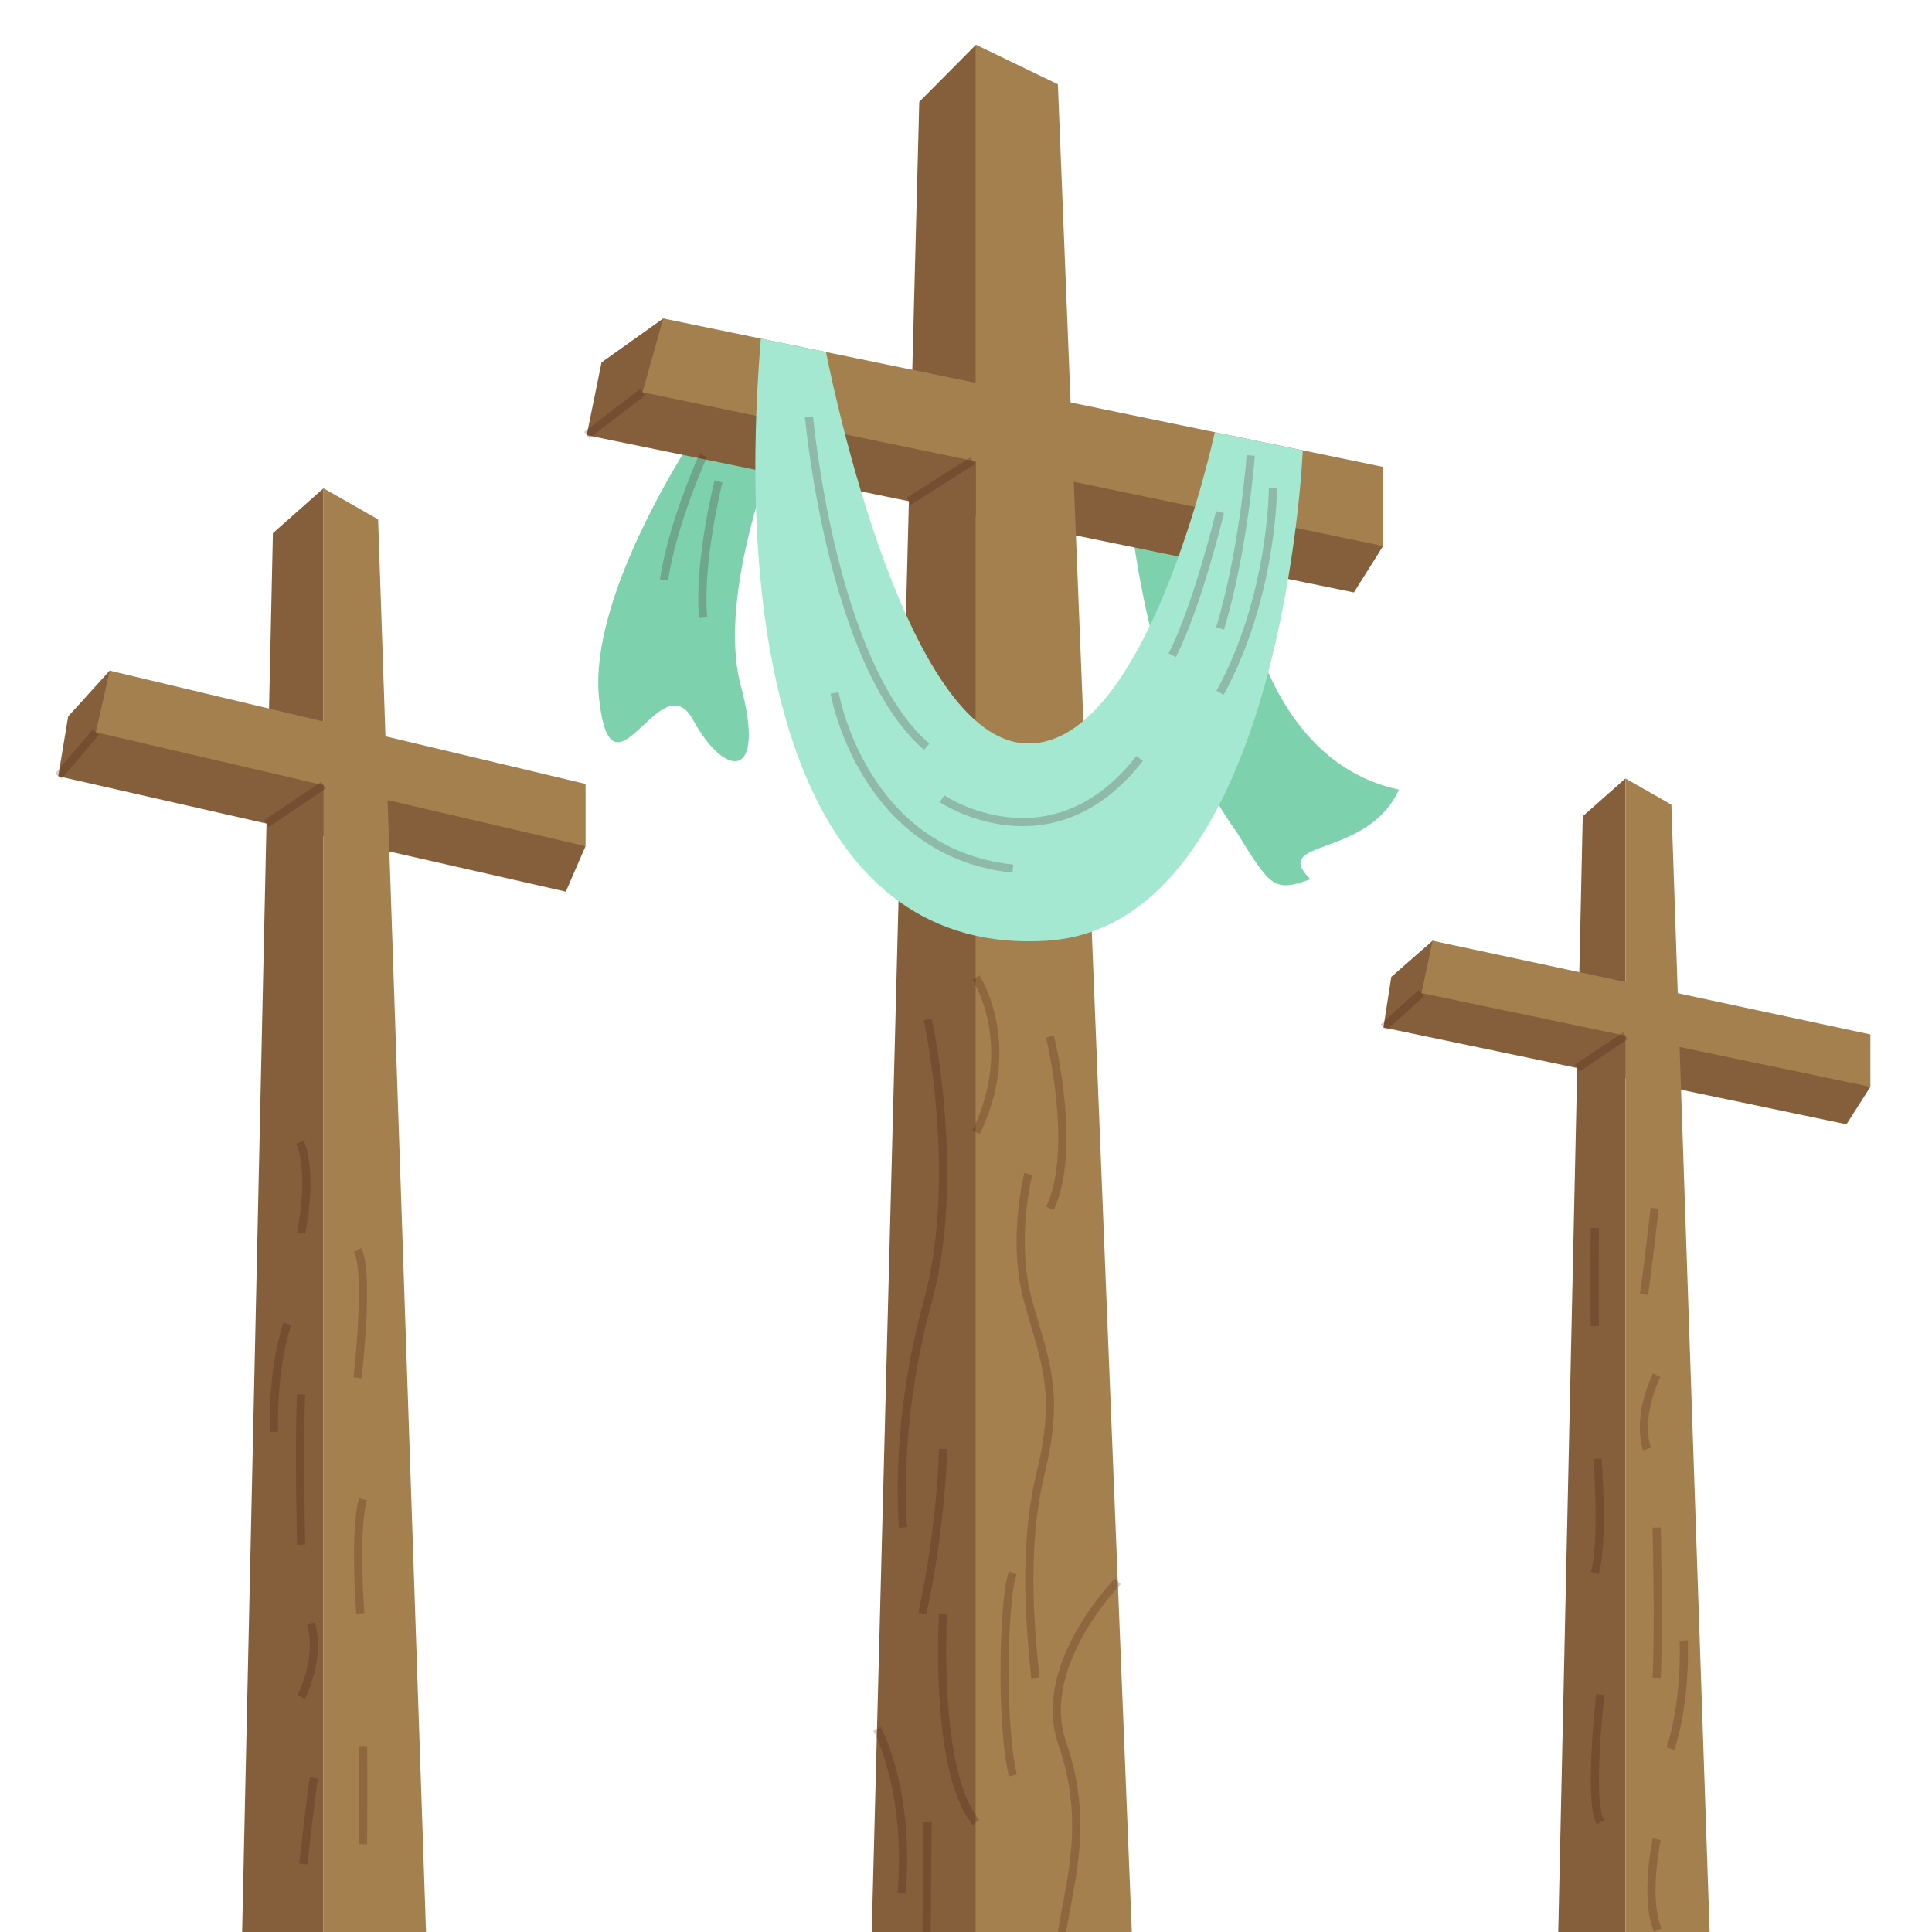 <svg width="31" height="31" viewBox="0 0 31 31" fill="none" xmlns="http://www.w3.org/2000/svg">
<path d="M11.339 6.688C11.339 6.688 9.408 9.45 9.615 11.233C9.822 13.016 10.601 10.6 11.12 11.55C11.64 12.499 12.297 12.528 11.887 11.004C11.476 9.48 12.543 6.936 12.543 6.936L11.338 6.689L11.339 6.688Z" fill="#7DD1AC"/>
<path d="M18.07 7.551C18.07 7.551 18.234 11.117 19.849 13.361C20.396 14.253 20.451 14.311 21.026 14.109C20.369 13.448 21.929 13.792 22.448 12.67C20.287 12.213 19.712 9.362 19.849 7.722" fill="#7DD1AC"/>
<path d="M3.816 34.137L4.379 8.555L5.191 7.835V34.137H3.816Z" fill="#855F3B"/>
<path d="M1.76 10.761L1.094 11.496L0.935 12.455L9.079 14.307L9.396 13.577L1.76 10.761Z" fill="#855F3B"/>
<path d="M5.191 34.137H6.942L6.067 8.334L5.191 7.835V34.137Z" fill="#A4804E"/>
<path d="M1.538 11.749L1.761 10.761L9.396 12.579V13.577L1.538 11.749Z" fill="#A4804E"/>
<path d="M24.923 34.648L25.396 13.097L26.081 12.491V34.648H24.923Z" fill="#855F3B"/>
<path d="M22.987 15.095L22.324 15.675L22.198 16.487L29.628 18.04L30.011 17.439L22.987 15.095Z" fill="#855F3B"/>
<path d="M26.081 34.648H27.556L26.818 12.911L26.081 12.491V34.648Z" fill="#A4804E"/>
<path d="M22.809 15.934L22.987 15.095L30.011 16.598V17.439L22.809 15.934Z" fill="#A4804E"/>
<path d="M13.906 34.137L14.75 1.634L15.66 0.718V34.137H13.906Z" fill="#855F3B"/>
<path d="M10.642 5.11L9.652 5.815L9.414 6.983L21.724 9.506L22.193 8.761L10.642 5.11Z" fill="#855F3B"/>
<path d="M15.66 34.137H18.286L16.974 1.352L15.66 0.718V34.137Z" fill="#A4804E"/>
<path d="M10.31 6.294L10.642 5.11L22.193 7.492V8.761L10.31 6.294Z" fill="#A4804E"/>
<path d="M12.208 5.433C11.758 10.907 12.998 15.332 16.793 15.095C20.587 14.858 20.904 7.227 20.904 7.227L19.492 6.936C19.492 6.936 18.382 12.117 16.401 11.924C14.419 11.732 13.254 5.649 13.254 5.649L12.207 5.433H12.208Z" fill="#A5E8D2"/>
<path opacity="0.2" d="M12.981 6.688C12.981 6.688 13.337 10.658 14.869 11.982" stroke="#370305" stroke-width="0.131" stroke-miterlimit="10"/>
<path opacity="0.2" d="M13.391 11.119C13.391 11.119 13.835 13.683 16.252 13.938" stroke="#370305" stroke-width="0.131" stroke-miterlimit="10"/>
<path opacity="0.2" d="M15.115 12.816C15.115 12.816 16.862 13.996 18.287 12.169" stroke="#370305" stroke-width="0.131" stroke-miterlimit="10"/>
<path opacity="0.2" d="M20.069 7.308C20.069 7.308 19.96 8.817 19.577 10.083" stroke="#370305" stroke-width="0.131" stroke-miterlimit="10"/>
<path opacity="0.2" d="M20.425 7.835C20.425 7.835 20.425 9.565 19.577 11.117" stroke="#370305" stroke-width="0.131" stroke-miterlimit="10"/>
<path opacity="0.2" d="M19.576 8.217C19.576 8.217 19.22 9.709 18.809 10.514" stroke="#370305" stroke-width="0.131" stroke-miterlimit="10"/>
<path opacity="0.2" d="M11.284 7.308C11.284 7.308 10.792 8.385 10.654 9.305" stroke="#370305" stroke-width="0.131" stroke-miterlimit="10"/>
<path opacity="0.2" d="M11.529 7.724C11.529 7.724 11.201 9.019 11.283 9.91" stroke="#370305" stroke-width="0.131" stroke-miterlimit="10"/>
<g style="mix-blend-mode:multiply" opacity="0.2">
<path d="M16.499 18.838C16.499 18.838 16.224 19.901 16.499 20.887C16.775 21.871 17.012 22.344 16.696 23.644C16.38 24.944 16.566 26.378 16.611 26.921" stroke="#370305" stroke-width="0.131" stroke-miterlimit="10"/>
</g>
<g style="mix-blend-mode:multiply" opacity="0.2">
<path d="M16.847 16.633C16.847 16.633 17.295 18.437 16.847 19.39" stroke="#370305" stroke-width="0.131" stroke-miterlimit="10"/>
</g>
<g style="mix-blend-mode:multiply" opacity="0.2">
<path d="M16.252 25.239C16.105 25.574 16.048 27.638 16.252 28.488" stroke="#370305" stroke-width="0.131" stroke-miterlimit="10"/>
</g>
<g style="mix-blend-mode:multiply" opacity="0.2">
<path d="M17.936 25.374C17.936 25.374 16.608 26.717 17.046 27.977C17.484 29.238 17.159 30.223 17.046 30.971C16.933 31.72 16.847 33.106 16.847 33.106" stroke="#370305" stroke-width="0.131" stroke-miterlimit="10"/>
</g>
<g style="mix-blend-mode:multiply" opacity="0.2">
<path d="M15.66 15.687C15.66 15.687 16.358 16.75 15.66 18.169" stroke="#370305" stroke-width="0.131" stroke-miterlimit="10"/>
</g>
<g style="mix-blend-mode:multiply" opacity="0.2">
<path d="M14.886 16.356C14.886 16.356 15.44 18.874 14.886 20.885C14.331 22.898 14.49 24.509 14.49 24.509" stroke="#370305" stroke-width="0.131" stroke-miterlimit="10"/>
</g>
<g style="mix-blend-mode:multiply" opacity="0.2">
<path d="M15.132 23.25C15.132 23.25 15.111 24.471 14.8 25.888" stroke="#370305" stroke-width="0.131" stroke-miterlimit="10"/>
</g>
<g style="mix-blend-mode:multiply" opacity="0.2">
<path d="M15.131 25.89C15.131 25.89 14.979 28.416 15.66 29.241" stroke="#370305" stroke-width="0.131" stroke-miterlimit="10"/>
</g>
<g style="mix-blend-mode:multiply" opacity="0.2">
<path d="M14.071 27.739C14.071 27.739 14.604 28.686 14.468 30.38" stroke="#370305" stroke-width="0.131" stroke-miterlimit="10"/>
</g>
<g style="mix-blend-mode:multiply" opacity="0.2">
<path d="M14.885 29.239C14.884 29.512 14.848 31.561 14.885 32.033" stroke="#370305" stroke-width="0.131" stroke-miterlimit="10"/>
</g>
<g style="mix-blend-mode:multiply" opacity="0.2">
<path d="M26.582 24.511C26.582 24.511 26.621 26.141 26.582 26.921" stroke="#370305" stroke-width="0.131" stroke-miterlimit="10"/>
</g>
<g style="mix-blend-mode:multiply" opacity="0.2">
<path d="M26.583 22.067C26.583 22.067 26.258 22.682 26.425 23.25" stroke="#370305" stroke-width="0.131" stroke-miterlimit="10"/>
</g>
<g style="mix-blend-mode:multiply" opacity="0.2">
<path d="M27.016 26.323C27.016 26.323 27.062 27.272 26.803 28.058" stroke="#370305" stroke-width="0.131" stroke-miterlimit="10"/>
</g>
<g style="mix-blend-mode:multiply" opacity="0.2">
<path d="M26.583 29.512C26.583 29.512 26.381 30.458 26.6 30.97" stroke="#370305" stroke-width="0.131" stroke-miterlimit="10"/>
</g>
<g style="mix-blend-mode:multiply" opacity="0.2">
<path d="M25.678 27.189C25.678 27.189 25.481 28.886 25.678 29.239" stroke="#370305" stroke-width="0.131" stroke-miterlimit="10"/>
</g>
<g style="mix-blend-mode:multiply" opacity="0.2">
<path d="M25.633 23.407C25.633 23.407 25.736 24.749 25.589 25.24" stroke="#370305" stroke-width="0.131" stroke-miterlimit="10"/>
</g>
<g style="mix-blend-mode:multiply" opacity="0.2">
<path d="M25.59 19.704C25.59 19.704 25.582 20.925 25.59 21.28" stroke="#370305" stroke-width="0.131" stroke-miterlimit="10"/>
</g>
<g style="mix-blend-mode:multiply" opacity="0.2">
<path d="M26.55 19.389C26.55 19.389 26.409 20.61 26.378 20.768" stroke="#370305" stroke-width="0.131" stroke-miterlimit="10"/>
</g>
<g style="mix-blend-mode:multiply" opacity="0.2">
<path d="M4.832 24.786C4.832 24.786 4.793 23.156 4.832 22.376" stroke="#370305" stroke-width="0.131" stroke-miterlimit="10"/>
</g>
<g style="mix-blend-mode:multiply" opacity="0.2">
<path d="M4.832 27.23C4.832 27.23 5.157 26.615 4.989 26.047" stroke="#370305" stroke-width="0.131" stroke-miterlimit="10"/>
</g>
<g style="mix-blend-mode:multiply" opacity="0.2">
<path d="M4.398 22.975C4.398 22.975 4.352 22.026 4.611 21.24" stroke="#370305" stroke-width="0.131" stroke-miterlimit="10"/>
</g>
<g style="mix-blend-mode:multiply" opacity="0.2">
<path d="M4.832 19.785C4.832 19.785 5.034 18.839 4.814 18.327" stroke="#370305" stroke-width="0.131" stroke-miterlimit="10"/>
</g>
<g style="mix-blend-mode:multiply" opacity="0.2">
<path d="M5.737 22.108C5.737 22.108 5.934 20.411 5.737 20.058" stroke="#370305" stroke-width="0.131" stroke-miterlimit="10"/>
</g>
<g style="mix-blend-mode:multiply" opacity="0.2">
<path d="M5.781 25.89C5.781 25.89 5.678 24.548 5.825 24.058" stroke="#370305" stroke-width="0.131" stroke-miterlimit="10"/>
</g>
<g style="mix-blend-mode:multiply" opacity="0.2">
<path d="M5.825 29.593C5.825 29.593 5.834 28.372 5.825 28.017" stroke="#370305" stroke-width="0.131" stroke-miterlimit="10"/>
</g>
<g style="mix-blend-mode:multiply" opacity="0.2">
<path d="M4.866 29.908C4.866 29.908 5.007 28.687 5.037 28.529" stroke="#370305" stroke-width="0.131" stroke-miterlimit="10"/>
</g>
<g style="mix-blend-mode:multiply" opacity="0.2">
<path d="M0.935 12.455L1.537 11.749" stroke="#370305" stroke-width="0.131" stroke-miterlimit="10"/>
</g>
<g style="mix-blend-mode:multiply" opacity="0.2">
<path d="M4.276 13.215L5.192 12.599" stroke="#370305" stroke-width="0.131" stroke-miterlimit="10"/>
</g>
<g style="mix-blend-mode:multiply" opacity="0.2">
<path d="M9.414 6.983L10.31 6.294" stroke="#370305" stroke-width="0.131" stroke-miterlimit="10"/>
</g>
<g style="mix-blend-mode:multiply" opacity="0.2">
<path d="M14.584 8.042L15.607 7.393" stroke="#370305" stroke-width="0.131" stroke-miterlimit="10"/>
</g>
<g style="mix-blend-mode:multiply" opacity="0.2">
<path d="M22.198 16.486L22.808 15.934" stroke="#370305" stroke-width="0.131" stroke-miterlimit="10"/>
</g>
<g style="mix-blend-mode:multiply" opacity="0.2">
<path d="M25.307 17.137L26.081 16.618" stroke="#370305" stroke-width="0.131" stroke-miterlimit="10"/>
</g>
</svg>
